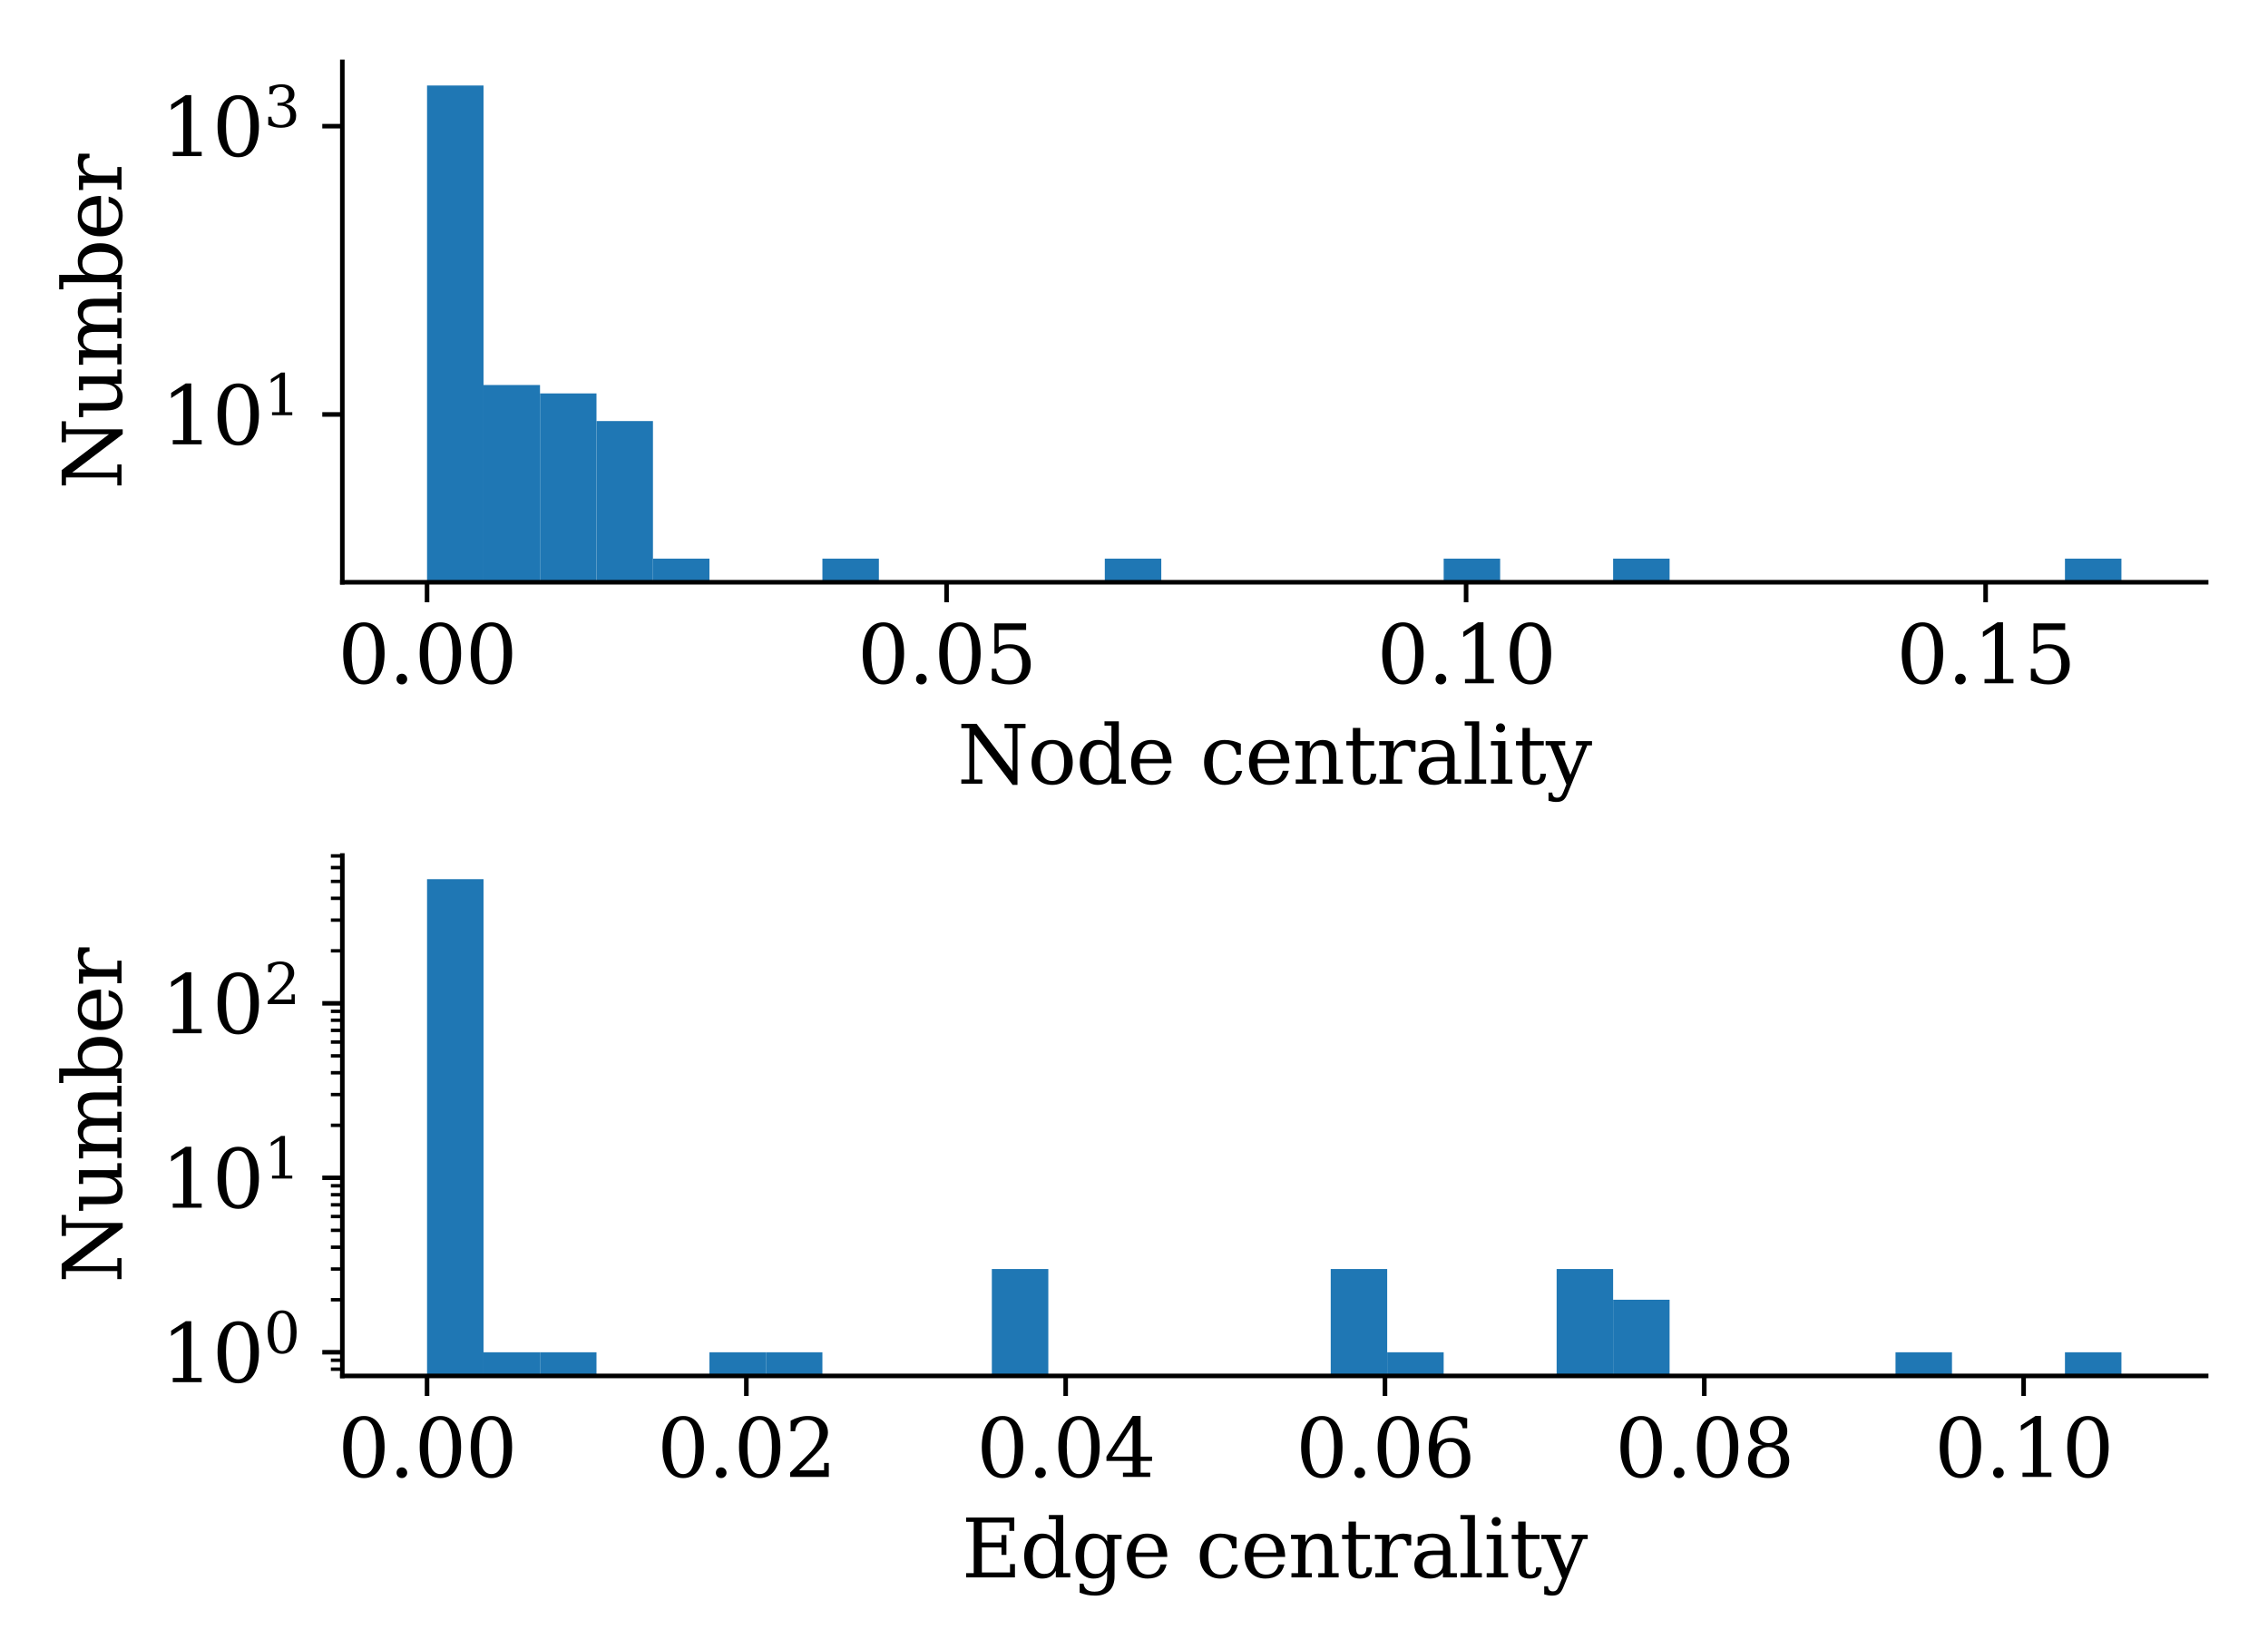 <?xml version="1.0" encoding="utf-8" standalone="no"?>
<!DOCTYPE svg PUBLIC "-//W3C//DTD SVG 1.1//EN"
  "http://www.w3.org/Graphics/SVG/1.1/DTD/svg11.dtd">
<svg xmlns:xlink="http://www.w3.org/1999/xlink" width="396pt" height="288pt" viewBox="0 0 396 288" xmlns="http://www.w3.org/2000/svg" version="1.1">
 <defs>
  <style type="text/css">*{stroke-linejoin: round; stroke-linecap: butt}</style>
 </defs>
 <g id="figure_1">
  <g id="patch_1">
   <path d="M 0 288 
L 396 288 
L 396 0 
L 0 0 
z
" style="fill: #ffffff"/>
  </g>
  <g id="axes_1">
   <g id="patch_2">
    <path d="M 59.771 101.68 
L 385.2 101.68 
L 385.2 10.8 
L 59.771 10.8 
z
" style="fill: #ffffff"/>
   </g>
   <g id="patch_3">
    <path d="M 74.564 25269.375 
L 84.425 25269.375 
L 84.425 14.931 
L 74.564 14.931 
z
" clip-path="url(#p31a86f1b7c)" style="fill: #1f77b4"/>
   </g>
   <g id="patch_4">
    <path d="M 84.425 25269.375 
L 94.287 25269.375 
L 94.287 67.239 
L 84.425 67.239 
z
" clip-path="url(#p31a86f1b7c)" style="fill: #1f77b4"/>
   </g>
   <g id="patch_5">
    <path d="M 94.287 25269.375 
L 104.148 25269.375 
L 104.148 68.699 
L 94.287 68.699 
z
" clip-path="url(#p31a86f1b7c)" style="fill: #1f77b4"/>
   </g>
   <g id="patch_6">
    <path d="M 104.148 25269.375 
L 114.009 25269.375 
L 114.009 73.529 
L 104.148 73.529 
z
" clip-path="url(#p31a86f1b7c)" style="fill: #1f77b4"/>
   </g>
   <g id="patch_7">
    <path d="M 114.009 25269.375 
L 123.871 25269.375 
L 123.871 97.549 
L 114.009 97.549 
z
" clip-path="url(#p31a86f1b7c)" style="fill: #1f77b4"/>
   </g>
   <g id="patch_8">
    <path d="M 123.871 25269.375 
L 133.732 25269.375 
L 133.732 25269.375 
L 123.871 25269.375 
z
" clip-path="url(#p31a86f1b7c)" style="fill: #1f77b4"/>
   </g>
   <g id="patch_9">
    <path d="M 133.732 25269.375 
L 143.594 25269.375 
L 143.594 25269.375 
L 133.732 25269.375 
z
" clip-path="url(#p31a86f1b7c)" style="fill: #1f77b4"/>
   </g>
   <g id="patch_10">
    <path d="M 143.594 25269.375 
L 153.455 25269.375 
L 153.455 97.549 
L 143.594 97.549 
z
" clip-path="url(#p31a86f1b7c)" style="fill: #1f77b4"/>
   </g>
   <g id="patch_11">
    <path d="M 153.455 25269.375 
L 163.317 25269.375 
L 163.317 25269.375 
L 153.455 25269.375 
z
" clip-path="url(#p31a86f1b7c)" style="fill: #1f77b4"/>
   </g>
   <g id="patch_12">
    <path d="M 163.317 25269.375 
L 173.178 25269.375 
L 173.178 25269.375 
L 163.317 25269.375 
z
" clip-path="url(#p31a86f1b7c)" style="fill: #1f77b4"/>
   </g>
   <g id="patch_13">
    <path d="M 173.178 25269.375 
L 183.04 25269.375 
L 183.04 25269.375 
L 173.178 25269.375 
z
" clip-path="url(#p31a86f1b7c)" style="fill: #1f77b4"/>
   </g>
   <g id="patch_14">
    <path d="M 183.04 25269.375 
L 192.901 25269.375 
L 192.901 25269.375 
L 183.04 25269.375 
z
" clip-path="url(#p31a86f1b7c)" style="fill: #1f77b4"/>
   </g>
   <g id="patch_15">
    <path d="M 192.901 25269.375 
L 202.763 25269.375 
L 202.763 97.549 
L 192.901 97.549 
z
" clip-path="url(#p31a86f1b7c)" style="fill: #1f77b4"/>
   </g>
   <g id="patch_16">
    <path d="M 202.763 25269.375 
L 212.624 25269.375 
L 212.624 25269.375 
L 202.763 25269.375 
z
" clip-path="url(#p31a86f1b7c)" style="fill: #1f77b4"/>
   </g>
   <g id="patch_17">
    <path d="M 212.624 25269.375 
L 222.486 25269.375 
L 222.486 25269.375 
L 212.624 25269.375 
z
" clip-path="url(#p31a86f1b7c)" style="fill: #1f77b4"/>
   </g>
   <g id="patch_18">
    <path d="M 222.486 25269.375 
L 232.347 25269.375 
L 232.347 25269.375 
L 222.486 25269.375 
z
" clip-path="url(#p31a86f1b7c)" style="fill: #1f77b4"/>
   </g>
   <g id="patch_19">
    <path d="M 232.347 25269.375 
L 242.209 25269.375 
L 242.209 25269.375 
L 232.347 25269.375 
z
" clip-path="url(#p31a86f1b7c)" style="fill: #1f77b4"/>
   </g>
   <g id="patch_20">
    <path d="M 242.209 25269.375 
L 252.07 25269.375 
L 252.07 25269.375 
L 242.209 25269.375 
z
" clip-path="url(#p31a86f1b7c)" style="fill: #1f77b4"/>
   </g>
   <g id="patch_21">
    <path d="M 252.07 25269.375 
L 261.932 25269.375 
L 261.932 97.549 
L 252.07 97.549 
z
" clip-path="url(#p31a86f1b7c)" style="fill: #1f77b4"/>
   </g>
   <g id="patch_22">
    <path d="M 261.932 25269.375 
L 271.793 25269.375 
L 271.793 25269.375 
L 261.932 25269.375 
z
" clip-path="url(#p31a86f1b7c)" style="fill: #1f77b4"/>
   </g>
   <g id="patch_23">
    <path d="M 271.793 25269.375 
L 281.655 25269.375 
L 281.655 25269.375 
L 271.793 25269.375 
z
" clip-path="url(#p31a86f1b7c)" style="fill: #1f77b4"/>
   </g>
   <g id="patch_24">
    <path d="M 281.655 25269.375 
L 291.516 25269.375 
L 291.516 97.549 
L 281.655 97.549 
z
" clip-path="url(#p31a86f1b7c)" style="fill: #1f77b4"/>
   </g>
   <g id="patch_25">
    <path d="M 291.516 25269.375 
L 301.377 25269.375 
L 301.377 25269.375 
L 291.516 25269.375 
z
" clip-path="url(#p31a86f1b7c)" style="fill: #1f77b4"/>
   </g>
   <g id="patch_26">
    <path d="M 301.377 25269.375 
L 311.239 25269.375 
L 311.239 25269.375 
L 301.377 25269.375 
z
" clip-path="url(#p31a86f1b7c)" style="fill: #1f77b4"/>
   </g>
   <g id="patch_27">
    <path d="M 311.239 25269.375 
L 321.1 25269.375 
L 321.1 25269.375 
L 311.239 25269.375 
z
" clip-path="url(#p31a86f1b7c)" style="fill: #1f77b4"/>
   </g>
   <g id="patch_28">
    <path d="M 321.1 25269.375 
L 330.962 25269.375 
L 330.962 25269.375 
L 321.1 25269.375 
z
" clip-path="url(#p31a86f1b7c)" style="fill: #1f77b4"/>
   </g>
   <g id="patch_29">
    <path d="M 330.962 25269.375 
L 340.823 25269.375 
L 340.823 25269.375 
L 330.962 25269.375 
z
" clip-path="url(#p31a86f1b7c)" style="fill: #1f77b4"/>
   </g>
   <g id="patch_30">
    <path d="M 340.823 25269.375 
L 350.685 25269.375 
L 350.685 25269.375 
L 340.823 25269.375 
z
" clip-path="url(#p31a86f1b7c)" style="fill: #1f77b4"/>
   </g>
   <g id="patch_31">
    <path d="M 350.685 25269.375 
L 360.546 25269.375 
L 360.546 25269.375 
L 350.685 25269.375 
z
" clip-path="url(#p31a86f1b7c)" style="fill: #1f77b4"/>
   </g>
   <g id="patch_32">
    <path d="M 360.546 25269.375 
L 370.408 25269.375 
L 370.408 97.549 
L 360.546 97.549 
z
" clip-path="url(#p31a86f1b7c)" style="fill: #1f77b4"/>
   </g>
   <g id="matplotlib.axis_1">
    <g id="xtick_1">
     <g id="line2d_1">
      <defs>
       <path id="m07ad39538e" d="M 0 0 
L 0 3.5 
" style="stroke: #000000; stroke-width: 0.8"/>
      </defs>
      <g>
       <use xlink:href="#m07ad39538e" x="74.564" y="101.68" style="stroke: #000000; stroke-width: 0.8"/>
      </g>
     </g>
     <g id="text_1">
      <!-- 0.00 -->
      <g transform="translate(58.978 119.318) scale(0.14 -0.14)">
       <defs>
        <path id="DejaVuSerif-30" d="M 2034 219 
Q 2513 219 2750 744 
Q 2988 1269 2988 2328 
Q 2988 3391 2750 3916 
Q 2513 4441 2034 4441 
Q 1556 4441 1318 3916 
Q 1081 3391 1081 2328 
Q 1081 1269 1318 744 
Q 1556 219 2034 219 
z
M 2034 -91 
Q 1275 -91 848 546 
Q 422 1184 422 2328 
Q 422 3475 848 4112 
Q 1275 4750 2034 4750 
Q 2797 4750 3222 4112 
Q 3647 3475 3647 2328 
Q 3647 1184 3222 546 
Q 2797 -91 2034 -91 
z
" transform="scale(0.016)"/>
        <path id="DejaVuSerif-2e" d="M 603 325 
Q 603 500 722 622 
Q 841 744 1019 744 
Q 1191 744 1312 622 
Q 1434 500 1434 325 
Q 1434 153 1312 31 
Q 1191 -91 1019 -91 
Q 841 -91 722 29 
Q 603 150 603 325 
z
" transform="scale(0.016)"/>
       </defs>
       <use xlink:href="#DejaVuSerif-30"/>
       <use xlink:href="#DejaVuSerif-2e" transform="translate(63.623 0)"/>
       <use xlink:href="#DejaVuSerif-30" transform="translate(95.41 0)"/>
       <use xlink:href="#DejaVuSerif-30" transform="translate(159.033 0)"/>
      </g>
     </g>
    </g>
    <g id="xtick_2">
     <g id="line2d_2">
      <g>
       <use xlink:href="#m07ad39538e" x="165.274" y="101.68" style="stroke: #000000; stroke-width: 0.8"/>
      </g>
     </g>
     <g id="text_2">
      <!-- 0.05 -->
      <g transform="translate(149.688 119.318) scale(0.14 -0.14)">
       <defs>
        <path id="DejaVuSerif-35" d="M 3219 4666 
L 3219 4153 
L 1081 4153 
L 1081 2816 
Q 1244 2928 1461 2984 
Q 1678 3041 1947 3041 
Q 2703 3041 3140 2622 
Q 3578 2203 3578 1478 
Q 3578 738 3136 323 
Q 2694 -91 1894 -91 
Q 1572 -91 1234 -12 
Q 897 66 544 225 
L 544 1131 
L 897 1131 
Q 925 688 1179 453 
Q 1434 219 1894 219 
Q 2388 219 2653 544 
Q 2919 869 2919 1478 
Q 2919 2084 2655 2407 
Q 2391 2731 1894 2731 
Q 1613 2731 1398 2631 
Q 1184 2531 1019 2322 
L 750 2322 
L 750 4666 
L 3219 4666 
z
" transform="scale(0.016)"/>
       </defs>
       <use xlink:href="#DejaVuSerif-30"/>
       <use xlink:href="#DejaVuSerif-2e" transform="translate(63.623 0)"/>
       <use xlink:href="#DejaVuSerif-30" transform="translate(95.41 0)"/>
       <use xlink:href="#DejaVuSerif-35" transform="translate(159.033 0)"/>
      </g>
     </g>
    </g>
    <g id="xtick_3">
     <g id="line2d_3">
      <g>
       <use xlink:href="#m07ad39538e" x="255.985" y="101.68" style="stroke: #000000; stroke-width: 0.8"/>
      </g>
     </g>
     <g id="text_3">
      <!-- 0.10 -->
      <g transform="translate(240.399 119.318) scale(0.14 -0.14)">
       <defs>
        <path id="DejaVuSerif-31" d="M 909 0 
L 909 331 
L 1722 331 
L 1722 4213 
L 781 3603 
L 781 4013 
L 1919 4750 
L 2350 4750 
L 2350 331 
L 3163 331 
L 3163 0 
L 909 0 
z
" transform="scale(0.016)"/>
       </defs>
       <use xlink:href="#DejaVuSerif-30"/>
       <use xlink:href="#DejaVuSerif-2e" transform="translate(63.623 0)"/>
       <use xlink:href="#DejaVuSerif-31" transform="translate(95.41 0)"/>
       <use xlink:href="#DejaVuSerif-30" transform="translate(159.033 0)"/>
      </g>
     </g>
    </g>
    <g id="xtick_4">
     <g id="line2d_4">
      <g>
       <use xlink:href="#m07ad39538e" x="346.696" y="101.68" style="stroke: #000000; stroke-width: 0.8"/>
      </g>
     </g>
     <g id="text_4">
      <!-- 0.15 -->
      <g transform="translate(331.11 119.318) scale(0.14 -0.14)">
       <use xlink:href="#DejaVuSerif-30"/>
       <use xlink:href="#DejaVuSerif-2e" transform="translate(63.623 0)"/>
       <use xlink:href="#DejaVuSerif-31" transform="translate(95.41 0)"/>
       <use xlink:href="#DejaVuSerif-35" transform="translate(159.033 0)"/>
      </g>
     </g>
    </g>
    <g id="text_5">
     <!-- Node centrality -->
     <g transform="translate(167.147 136.867) scale(0.14 -0.14)">
      <defs>
       <path id="DejaVuSerif-4e" d="M 313 0 
L 313 331 
L 941 331 
L 941 4331 
L 313 4331 
L 313 4666 
L 1509 4666 
L 4306 984 
L 4306 4331 
L 3681 4331 
L 3681 4666 
L 5319 4666 
L 5319 4331 
L 4691 4331 
L 4691 -91 
L 4313 -91 
L 1325 3841 
L 1325 331 
L 1953 331 
L 1953 0 
L 313 0 
z
" transform="scale(0.016)"/>
       <path id="DejaVuSerif-6f" d="M 1925 219 
Q 2388 219 2623 584 
Q 2859 950 2859 1663 
Q 2859 2375 2623 2739 
Q 2388 3103 1925 3103 
Q 1463 3103 1227 2739 
Q 991 2375 991 1663 
Q 991 950 1228 584 
Q 1466 219 1925 219 
z
M 1925 -91 
Q 1200 -91 759 389 
Q 319 869 319 1663 
Q 319 2456 758 2934 
Q 1197 3413 1925 3413 
Q 2653 3413 3092 2934 
Q 3531 2456 3531 1663 
Q 3531 869 3092 389 
Q 2653 -91 1925 -91 
z
" transform="scale(0.016)"/>
       <path id="DejaVuSerif-64" d="M 3359 331 
L 3909 331 
L 3909 0 
L 2784 0 
L 2784 519 
Q 2616 206 2355 57 
Q 2094 -91 1709 -91 
Q 1097 -91 708 395 
Q 319 881 319 1663 
Q 319 2444 706 2928 
Q 1094 3413 1709 3413 
Q 2094 3413 2355 3264 
Q 2616 3116 2784 2803 
L 2784 4531 
L 2241 4531 
L 2241 4863 
L 3359 4863 
L 3359 331 
z
M 2784 1497 
L 2784 1825 
Q 2784 2422 2554 2737 
Q 2325 3053 1888 3053 
Q 1444 3053 1217 2703 
Q 991 2353 991 1663 
Q 991 975 1217 622 
Q 1444 269 1888 269 
Q 2325 269 2554 583 
Q 2784 897 2784 1497 
z
" transform="scale(0.016)"/>
       <path id="DejaVuSerif-65" d="M 3469 1600 
L 991 1600 
L 991 1575 
Q 991 903 1244 561 
Q 1497 219 1991 219 
Q 2369 219 2611 417 
Q 2853 616 2950 1006 
L 3413 1006 
Q 3275 459 2904 184 
Q 2534 -91 1931 -91 
Q 1203 -91 761 389 
Q 319 869 319 1663 
Q 319 2450 753 2931 
Q 1188 3413 1894 3413 
Q 2647 3413 3050 2948 
Q 3453 2484 3469 1600 
z
M 2791 1931 
Q 2772 2513 2545 2808 
Q 2319 3103 1894 3103 
Q 1497 3103 1269 2806 
Q 1041 2509 991 1931 
L 2791 1931 
z
" transform="scale(0.016)"/>
       <path id="DejaVuSerif-20" transform="scale(0.016)"/>
       <path id="DejaVuSerif-63" d="M 3291 997 
Q 3169 466 2822 187 
Q 2475 -91 1925 -91 
Q 1200 -91 759 389 
Q 319 869 319 1663 
Q 319 2459 759 2936 
Q 1200 3413 1925 3413 
Q 2241 3413 2553 3339 
Q 2866 3266 3181 3116 
L 3181 2266 
L 2847 2266 
Q 2781 2703 2561 2903 
Q 2341 3103 1931 3103 
Q 1466 3103 1228 2742 
Q 991 2381 991 1663 
Q 991 944 1227 581 
Q 1463 219 1931 219 
Q 2303 219 2525 412 
Q 2747 606 2828 997 
L 3291 997 
z
" transform="scale(0.016)"/>
       <path id="DejaVuSerif-6e" d="M 263 0 
L 263 331 
L 781 331 
L 781 2988 
L 231 2988 
L 231 3322 
L 1356 3322 
L 1356 2731 
Q 1516 3069 1770 3241 
Q 2025 3413 2363 3413 
Q 2913 3413 3172 3097 
Q 3431 2781 3431 2113 
L 3431 331 
L 3944 331 
L 3944 0 
L 2356 0 
L 2356 331 
L 2853 331 
L 2853 1931 
Q 2853 2541 2703 2767 
Q 2553 2994 2175 2994 
Q 1775 2994 1565 2701 
Q 1356 2409 1356 1850 
L 1356 331 
L 1856 331 
L 1856 0 
L 263 0 
z
" transform="scale(0.016)"/>
       <path id="DejaVuSerif-74" d="M 691 2988 
L 184 2988 
L 184 3322 
L 691 3322 
L 691 4353 
L 1269 4353 
L 1269 3322 
L 2350 3322 
L 2350 2988 
L 1269 2988 
L 1269 878 
Q 1269 456 1350 337 
Q 1431 219 1650 219 
Q 1875 219 1978 351 
Q 2081 484 2088 781 
L 2522 781 
Q 2497 328 2275 118 
Q 2053 -91 1600 -91 
Q 1103 -91 897 129 
Q 691 350 691 878 
L 691 2988 
z
" transform="scale(0.016)"/>
       <path id="DejaVuSerif-72" d="M 3059 3328 
L 3059 2497 
L 2728 2497 
Q 2713 2744 2591 2866 
Q 2469 2988 2234 2988 
Q 1809 2988 1582 2694 
Q 1356 2400 1356 1850 
L 1356 331 
L 2022 331 
L 2022 0 
L 263 0 
L 263 331 
L 781 331 
L 781 2994 
L 231 2994 
L 231 3322 
L 1356 3322 
L 1356 2731 
Q 1525 3078 1790 3245 
Q 2056 3413 2438 3413 
Q 2578 3413 2733 3391 
Q 2888 3369 3059 3328 
z
" transform="scale(0.016)"/>
       <path id="DejaVuSerif-61" d="M 2547 1044 
L 2547 1747 
L 1806 1747 
Q 1378 1747 1168 1562 
Q 959 1378 959 997 
Q 959 650 1171 447 
Q 1384 244 1747 244 
Q 2106 244 2326 466 
Q 2547 688 2547 1044 
z
M 3122 2075 
L 3122 331 
L 3634 331 
L 3634 0 
L 2547 0 
L 2547 359 
Q 2356 128 2106 18 
Q 1856 -91 1522 -91 
Q 969 -91 644 203 
Q 319 497 319 997 
Q 319 1513 691 1797 
Q 1063 2081 1741 2081 
L 2547 2081 
L 2547 2309 
Q 2547 2688 2317 2895 
Q 2088 3103 1672 3103 
Q 1328 3103 1125 2947 
Q 922 2791 872 2484 
L 575 2484 
L 575 3156 
Q 875 3284 1158 3348 
Q 1441 3413 1709 3413 
Q 2400 3413 2761 3070 
Q 3122 2728 3122 2075 
z
" transform="scale(0.016)"/>
       <path id="DejaVuSerif-6c" d="M 1313 331 
L 1856 331 
L 1856 0 
L 184 0 
L 184 331 
L 738 331 
L 738 4531 
L 184 4531 
L 184 4863 
L 1313 4863 
L 1313 331 
z
" transform="scale(0.016)"/>
       <path id="DejaVuSerif-69" d="M 622 4353 
Q 622 4497 726 4603 
Q 831 4709 978 4709 
Q 1122 4709 1226 4603 
Q 1331 4497 1331 4353 
Q 1331 4206 1228 4103 
Q 1125 4000 978 4000 
Q 831 4000 726 4103 
Q 622 4206 622 4353 
z
M 1356 331 
L 1900 331 
L 1900 0 
L 231 0 
L 231 331 
L 781 331 
L 781 2988 
L 231 2988 
L 231 3322 
L 1356 3322 
L 1356 331 
z
" transform="scale(0.016)"/>
       <path id="DejaVuSerif-79" d="M 1381 -609 
L 1600 -56 
L 359 2988 
L -19 2988 
L -19 3322 
L 1509 3322 
L 1509 2988 
L 978 2988 
L 1913 703 
L 2847 2988 
L 2350 2988 
L 2350 3322 
L 3597 3322 
L 3597 2988 
L 3225 2988 
L 1703 -750 
Q 1547 -1138 1356 -1280 
Q 1166 -1422 819 -1422 
Q 672 -1422 517 -1397 
Q 363 -1372 206 -1325 
L 206 -691 
L 500 -691 
Q 519 -903 608 -995 
Q 697 -1088 884 -1088 
Q 1056 -1088 1161 -992 
Q 1266 -897 1381 -609 
z
" transform="scale(0.016)"/>
      </defs>
      <use xlink:href="#DejaVuSerif-4e"/>
      <use xlink:href="#DejaVuSerif-6f" transform="translate(87.5 0)"/>
      <use xlink:href="#DejaVuSerif-64" transform="translate(147.705 0)"/>
      <use xlink:href="#DejaVuSerif-65" transform="translate(211.719 0)"/>
      <use xlink:href="#DejaVuSerif-20" transform="translate(270.898 0)"/>
      <use xlink:href="#DejaVuSerif-63" transform="translate(302.686 0)"/>
      <use xlink:href="#DejaVuSerif-65" transform="translate(358.691 0)"/>
      <use xlink:href="#DejaVuSerif-6e" transform="translate(417.871 0)"/>
      <use xlink:href="#DejaVuSerif-74" transform="translate(482.275 0)"/>
      <use xlink:href="#DejaVuSerif-72" transform="translate(522.461 0)"/>
      <use xlink:href="#DejaVuSerif-61" transform="translate(570.264 0)"/>
      <use xlink:href="#DejaVuSerif-6c" transform="translate(629.883 0)"/>
      <use xlink:href="#DejaVuSerif-69" transform="translate(661.865 0)"/>
      <use xlink:href="#DejaVuSerif-74" transform="translate(693.848 0)"/>
      <use xlink:href="#DejaVuSerif-79" transform="translate(734.033 0)"/>
     </g>
    </g>
   </g>
   <g id="matplotlib.axis_2">
    <g id="ytick_1">
     <g id="line2d_5">
      <defs>
       <path id="mcc4ca44eda" d="M 0 0 
L -3.5 0 
" style="stroke: #000000; stroke-width: 0.8"/>
      </defs>
      <g>
       <use xlink:href="#mcc4ca44eda" x="59.771" y="72.377" style="stroke: #000000; stroke-width: 0.8"/>
      </g>
     </g>
     <g id="text_6">
      <!-- $\mathdefault{10^{1}}$ -->
      <g transform="translate(28.131 77.696) scale(0.14 -0.14)">
       <use xlink:href="#DejaVuSerif-31" transform="translate(0 0.713)"/>
       <use xlink:href="#DejaVuSerif-30" transform="translate(63.623 0.713)"/>
       <use xlink:href="#DejaVuSerif-31" transform="translate(128.154 37.047) scale(0.7)"/>
      </g>
     </g>
    </g>
    <g id="ytick_2">
     <g id="line2d_6">
      <g>
       <use xlink:href="#mcc4ca44eda" x="59.771" y="22.034" style="stroke: #000000; stroke-width: 0.8"/>
      </g>
     </g>
     <g id="text_7">
      <!-- $\mathdefault{10^{3}}$ -->
      <g transform="translate(28.131 27.353) scale(0.14 -0.14)">
       <defs>
        <path id="DejaVuSerif-33" d="M 622 4469 
Q 988 4606 1323 4678 
Q 1659 4750 1953 4750 
Q 2638 4750 3022 4454 
Q 3406 4159 3406 3634 
Q 3406 3213 3140 2930 
Q 2875 2647 2388 2547 
Q 2963 2466 3280 2130 
Q 3597 1794 3597 1259 
Q 3597 606 3158 257 
Q 2719 -91 1894 -91 
Q 1528 -91 1179 -12 
Q 831 66 488 225 
L 488 1131 
L 838 1131 
Q 869 681 1141 450 
Q 1413 219 1906 219 
Q 2384 219 2661 495 
Q 2938 772 2938 1253 
Q 2938 1803 2653 2086 
Q 2369 2369 1819 2369 
L 1522 2369 
L 1522 2688 
L 1678 2688 
Q 2225 2688 2498 2914 
Q 2772 3141 2772 3597 
Q 2772 4006 2547 4223 
Q 2322 4441 1900 4441 
Q 1478 4441 1245 4241 
Q 1013 4041 972 3647 
L 622 3647 
L 622 4469 
z
" transform="scale(0.016)"/>
       </defs>
       <use xlink:href="#DejaVuSerif-31" transform="translate(0 0.713)"/>
       <use xlink:href="#DejaVuSerif-30" transform="translate(63.623 0.713)"/>
       <use xlink:href="#DejaVuSerif-33" transform="translate(128.154 37.047) scale(0.7)"/>
      </g>
     </g>
    </g>
    <g id="text_8">
     <!-- Number -->
     <g transform="translate(21.22 85.481) rotate(-90) scale(0.14 -0.14)">
      <defs>
       <path id="DejaVuSerif-75" d="M 2266 3322 
L 3341 3322 
L 3341 331 
L 3884 331 
L 3884 0 
L 2766 0 
L 2766 588 
Q 2606 256 2353 82 
Q 2100 -91 1766 -91 
Q 1213 -91 952 223 
Q 691 538 691 1209 
L 691 2988 
L 172 2988 
L 172 3322 
L 1269 3322 
L 1269 1388 
Q 1269 781 1417 556 
Q 1566 331 1947 331 
Q 2347 331 2556 625 
Q 2766 919 2766 1478 
L 2766 2988 
L 2266 2988 
L 2266 3322 
z
" transform="scale(0.016)"/>
       <path id="DejaVuSerif-6d" d="M 3316 2675 
Q 3481 3041 3739 3227 
Q 3997 3413 4341 3413 
Q 4863 3413 5119 3089 
Q 5375 2766 5375 2113 
L 5375 331 
L 5894 331 
L 5894 0 
L 4300 0 
L 4300 331 
L 4800 331 
L 4800 2047 
Q 4800 2556 4650 2772 
Q 4500 2988 4153 2988 
Q 3769 2988 3567 2697 
Q 3366 2406 3366 1850 
L 3366 331 
L 3866 331 
L 3866 0 
L 2291 0 
L 2291 331 
L 2791 331 
L 2791 2069 
Q 2791 2566 2641 2777 
Q 2491 2988 2144 2988 
Q 1759 2988 1557 2697 
Q 1356 2406 1356 1850 
L 1356 331 
L 1856 331 
L 1856 0 
L 263 0 
L 263 331 
L 781 331 
L 781 2994 
L 231 2994 
L 231 3322 
L 1356 3322 
L 1356 2731 
Q 1516 3063 1762 3238 
Q 2009 3413 2322 3413 
Q 2709 3413 2968 3220 
Q 3228 3028 3316 2675 
z
" transform="scale(0.016)"/>
       <path id="DejaVuSerif-62" d="M 738 331 
L 738 4531 
L 184 4531 
L 184 4863 
L 1313 4863 
L 1313 2803 
Q 1481 3116 1742 3264 
Q 2003 3413 2388 3413 
Q 3000 3413 3387 2928 
Q 3775 2444 3775 1663 
Q 3775 881 3387 395 
Q 3000 -91 2388 -91 
Q 2003 -91 1742 57 
Q 1481 206 1313 519 
L 1313 0 
L 184 0 
L 184 331 
L 738 331 
z
M 1313 1497 
Q 1313 897 1542 583 
Q 1772 269 2209 269 
Q 2650 269 2876 622 
Q 3103 975 3103 1663 
Q 3103 2353 2876 2703 
Q 2650 3053 2209 3053 
Q 1772 3053 1542 2737 
Q 1313 2422 1313 1825 
L 1313 1497 
z
" transform="scale(0.016)"/>
      </defs>
      <use xlink:href="#DejaVuSerif-4e"/>
      <use xlink:href="#DejaVuSerif-75" transform="translate(87.5 0)"/>
      <use xlink:href="#DejaVuSerif-6d" transform="translate(151.904 0)"/>
      <use xlink:href="#DejaVuSerif-62" transform="translate(246.729 0)"/>
      <use xlink:href="#DejaVuSerif-65" transform="translate(310.742 0)"/>
      <use xlink:href="#DejaVuSerif-72" transform="translate(369.922 0)"/>
     </g>
    </g>
   </g>
   <g id="patch_33">
    <path d="M 59.771 101.68 
L 59.771 10.8 
" style="fill: none; stroke: #000000; stroke-width: 0.8; stroke-linejoin: miter; stroke-linecap: square"/>
   </g>
   <g id="patch_34">
    <path d="M 59.771 101.68 
L 385.2 101.68 
" style="fill: none; stroke: #000000; stroke-width: 0.8; stroke-linejoin: miter; stroke-linecap: square"/>
   </g>
  </g>
  <g id="axes_2">
   <g id="patch_35">
    <path d="M 59.771 240.28 
L 385.2 240.28 
L 385.2 149.4 
L 59.771 149.4 
z
" style="fill: #ffffff"/>
   </g>
   <g id="patch_36">
    <path d="M 74.564 30702.246 
L 84.425 30702.246 
L 84.425 153.531 
L 74.564 153.531 
z
" clip-path="url(#p884a77ac3f)" style="fill: #1f77b4"/>
   </g>
   <g id="patch_37">
    <path d="M 84.425 30702.246 
L 94.287 30702.246 
L 94.287 236.149 
L 84.425 236.149 
z
" clip-path="url(#p884a77ac3f)" style="fill: #1f77b4"/>
   </g>
   <g id="patch_38">
    <path d="M 94.287 30702.246 
L 104.148 30702.246 
L 104.148 236.149 
L 94.287 236.149 
z
" clip-path="url(#p884a77ac3f)" style="fill: #1f77b4"/>
   </g>
   <g id="patch_39">
    <path d="M 104.148 30702.246 
L 114.009 30702.246 
L 114.009 30702.246 
L 104.148 30702.246 
z
" clip-path="url(#p884a77ac3f)" style="fill: #1f77b4"/>
   </g>
   <g id="patch_40">
    <path d="M 114.009 30702.246 
L 123.871 30702.246 
L 123.871 30702.246 
L 114.009 30702.246 
z
" clip-path="url(#p884a77ac3f)" style="fill: #1f77b4"/>
   </g>
   <g id="patch_41">
    <path d="M 123.871 30702.246 
L 133.732 30702.246 
L 133.732 236.149 
L 123.871 236.149 
z
" clip-path="url(#p884a77ac3f)" style="fill: #1f77b4"/>
   </g>
   <g id="patch_42">
    <path d="M 133.732 30702.246 
L 143.594 30702.246 
L 143.594 236.149 
L 133.732 236.149 
z
" clip-path="url(#p884a77ac3f)" style="fill: #1f77b4"/>
   </g>
   <g id="patch_43">
    <path d="M 143.594 30702.246 
L 153.455 30702.246 
L 153.455 30702.246 
L 143.594 30702.246 
z
" clip-path="url(#p884a77ac3f)" style="fill: #1f77b4"/>
   </g>
   <g id="patch_44">
    <path d="M 153.455 30702.246 
L 163.317 30702.246 
L 163.317 30702.246 
L 153.455 30702.246 
z
" clip-path="url(#p884a77ac3f)" style="fill: #1f77b4"/>
   </g>
   <g id="patch_45">
    <path d="M 163.317 30702.246 
L 173.178 30702.246 
L 173.178 30702.246 
L 163.317 30702.246 
z
" clip-path="url(#p884a77ac3f)" style="fill: #1f77b4"/>
   </g>
   <g id="patch_46">
    <path d="M 173.178 30702.246 
L 183.04 30702.246 
L 183.04 221.613 
L 173.178 221.613 
z
" clip-path="url(#p884a77ac3f)" style="fill: #1f77b4"/>
   </g>
   <g id="patch_47">
    <path d="M 183.04 30702.246 
L 192.901 30702.246 
L 192.901 30702.246 
L 183.04 30702.246 
z
" clip-path="url(#p884a77ac3f)" style="fill: #1f77b4"/>
   </g>
   <g id="patch_48">
    <path d="M 192.901 30702.246 
L 202.763 30702.246 
L 202.763 30702.246 
L 192.901 30702.246 
z
" clip-path="url(#p884a77ac3f)" style="fill: #1f77b4"/>
   </g>
   <g id="patch_49">
    <path d="M 202.763 30702.246 
L 212.624 30702.246 
L 212.624 30702.246 
L 202.763 30702.246 
z
" clip-path="url(#p884a77ac3f)" style="fill: #1f77b4"/>
   </g>
   <g id="patch_50">
    <path d="M 212.624 30702.246 
L 222.486 30702.246 
L 222.486 30702.246 
L 212.624 30702.246 
z
" clip-path="url(#p884a77ac3f)" style="fill: #1f77b4"/>
   </g>
   <g id="patch_51">
    <path d="M 222.486 30702.246 
L 232.347 30702.246 
L 232.347 30702.246 
L 222.486 30702.246 
z
" clip-path="url(#p884a77ac3f)" style="fill: #1f77b4"/>
   </g>
   <g id="patch_52">
    <path d="M 232.347 30702.246 
L 242.209 30702.246 
L 242.209 221.613 
L 232.347 221.613 
z
" clip-path="url(#p884a77ac3f)" style="fill: #1f77b4"/>
   </g>
   <g id="patch_53">
    <path d="M 242.209 30702.246 
L 252.07 30702.246 
L 252.07 236.149 
L 242.209 236.149 
z
" clip-path="url(#p884a77ac3f)" style="fill: #1f77b4"/>
   </g>
   <g id="patch_54">
    <path d="M 252.07 30702.246 
L 261.932 30702.246 
L 261.932 30702.246 
L 252.07 30702.246 
z
" clip-path="url(#p884a77ac3f)" style="fill: #1f77b4"/>
   </g>
   <g id="patch_55">
    <path d="M 261.932 30702.246 
L 271.793 30702.246 
L 271.793 30702.246 
L 261.932 30702.246 
z
" clip-path="url(#p884a77ac3f)" style="fill: #1f77b4"/>
   </g>
   <g id="patch_56">
    <path d="M 271.793 30702.246 
L 281.655 30702.246 
L 281.655 221.613 
L 271.793 221.613 
z
" clip-path="url(#p884a77ac3f)" style="fill: #1f77b4"/>
   </g>
   <g id="patch_57">
    <path d="M 281.655 30702.246 
L 291.516 30702.246 
L 291.516 226.978 
L 281.655 226.978 
z
" clip-path="url(#p884a77ac3f)" style="fill: #1f77b4"/>
   </g>
   <g id="patch_58">
    <path d="M 291.516 30702.246 
L 301.377 30702.246 
L 301.377 30702.246 
L 291.516 30702.246 
z
" clip-path="url(#p884a77ac3f)" style="fill: #1f77b4"/>
   </g>
   <g id="patch_59">
    <path d="M 301.377 30702.246 
L 311.239 30702.246 
L 311.239 30702.246 
L 301.377 30702.246 
z
" clip-path="url(#p884a77ac3f)" style="fill: #1f77b4"/>
   </g>
   <g id="patch_60">
    <path d="M 311.239 30702.246 
L 321.1 30702.246 
L 321.1 30702.246 
L 311.239 30702.246 
z
" clip-path="url(#p884a77ac3f)" style="fill: #1f77b4"/>
   </g>
   <g id="patch_61">
    <path d="M 321.1 30702.246 
L 330.962 30702.246 
L 330.962 30702.246 
L 321.1 30702.246 
z
" clip-path="url(#p884a77ac3f)" style="fill: #1f77b4"/>
   </g>
   <g id="patch_62">
    <path d="M 330.962 30702.246 
L 340.823 30702.246 
L 340.823 236.149 
L 330.962 236.149 
z
" clip-path="url(#p884a77ac3f)" style="fill: #1f77b4"/>
   </g>
   <g id="patch_63">
    <path d="M 340.823 30702.246 
L 350.685 30702.246 
L 350.685 30702.246 
L 340.823 30702.246 
z
" clip-path="url(#p884a77ac3f)" style="fill: #1f77b4"/>
   </g>
   <g id="patch_64">
    <path d="M 350.685 30702.246 
L 360.546 30702.246 
L 360.546 30702.246 
L 350.685 30702.246 
z
" clip-path="url(#p884a77ac3f)" style="fill: #1f77b4"/>
   </g>
   <g id="patch_65">
    <path d="M 360.546 30702.246 
L 370.408 30702.246 
L 370.408 236.149 
L 360.546 236.149 
z
" clip-path="url(#p884a77ac3f)" style="fill: #1f77b4"/>
   </g>
   <g id="matplotlib.axis_3">
    <g id="xtick_5">
     <g id="line2d_7">
      <g>
       <use xlink:href="#m07ad39538e" x="74.564" y="240.28" style="stroke: #000000; stroke-width: 0.8"/>
      </g>
     </g>
     <g id="text_9">
      <!-- 0.00 -->
      <g transform="translate(58.978 257.918) scale(0.14 -0.14)">
       <use xlink:href="#DejaVuSerif-30"/>
       <use xlink:href="#DejaVuSerif-2e" transform="translate(63.623 0)"/>
       <use xlink:href="#DejaVuSerif-30" transform="translate(95.41 0)"/>
       <use xlink:href="#DejaVuSerif-30" transform="translate(159.033 0)"/>
      </g>
     </g>
    </g>
    <g id="xtick_6">
     <g id="line2d_8">
      <g>
       <use xlink:href="#m07ad39538e" x="130.316" y="240.28" style="stroke: #000000; stroke-width: 0.8"/>
      </g>
     </g>
     <g id="text_10">
      <!-- 0.02 -->
      <g transform="translate(114.73 257.918) scale(0.14 -0.14)">
       <defs>
        <path id="DejaVuSerif-32" d="M 819 3553 
L 469 3553 
L 469 4384 
Q 803 4563 1142 4656 
Q 1481 4750 1806 4750 
Q 2534 4750 2956 4397 
Q 3378 4044 3378 3438 
Q 3378 2753 2422 1800 
Q 2347 1728 2309 1691 
L 1131 513 
L 3078 513 
L 3078 1088 
L 3444 1088 
L 3444 0 
L 434 0 
L 434 341 
L 1850 1753 
Q 2319 2222 2519 2614 
Q 2719 3006 2719 3438 
Q 2719 3909 2473 4175 
Q 2228 4441 1797 4441 
Q 1350 4441 1106 4219 
Q 863 3997 819 3553 
z
" transform="scale(0.016)"/>
       </defs>
       <use xlink:href="#DejaVuSerif-30"/>
       <use xlink:href="#DejaVuSerif-2e" transform="translate(63.623 0)"/>
       <use xlink:href="#DejaVuSerif-30" transform="translate(95.41 0)"/>
       <use xlink:href="#DejaVuSerif-32" transform="translate(159.033 0)"/>
      </g>
     </g>
    </g>
    <g id="xtick_7">
     <g id="line2d_9">
      <g>
       <use xlink:href="#m07ad39538e" x="186.069" y="240.28" style="stroke: #000000; stroke-width: 0.8"/>
      </g>
     </g>
     <g id="text_11">
      <!-- 0.04 -->
      <g transform="translate(170.483 257.918) scale(0.14 -0.14)">
       <defs>
        <path id="DejaVuSerif-34" d="M 2234 1581 
L 2234 4063 
L 641 1581 
L 2234 1581 
z
M 3609 0 
L 1484 0 
L 1484 331 
L 2234 331 
L 2234 1247 
L 197 1247 
L 197 1588 
L 2241 4750 
L 2859 4750 
L 2859 1581 
L 3750 1581 
L 3750 1247 
L 2859 1247 
L 2859 331 
L 3609 331 
L 3609 0 
z
" transform="scale(0.016)"/>
       </defs>
       <use xlink:href="#DejaVuSerif-30"/>
       <use xlink:href="#DejaVuSerif-2e" transform="translate(63.623 0)"/>
       <use xlink:href="#DejaVuSerif-30" transform="translate(95.41 0)"/>
       <use xlink:href="#DejaVuSerif-34" transform="translate(159.033 0)"/>
      </g>
     </g>
    </g>
    <g id="xtick_8">
     <g id="line2d_10">
      <g>
       <use xlink:href="#m07ad39538e" x="241.822" y="240.28" style="stroke: #000000; stroke-width: 0.8"/>
      </g>
     </g>
     <g id="text_12">
      <!-- 0.06 -->
      <g transform="translate(226.236 257.918) scale(0.14 -0.14)">
       <defs>
        <path id="DejaVuSerif-36" d="M 2094 219 
Q 2534 219 2771 542 
Q 3009 866 3009 1472 
Q 3009 2078 2771 2401 
Q 2534 2725 2094 2725 
Q 1647 2725 1412 2412 
Q 1178 2100 1178 1509 
Q 1178 888 1415 553 
Q 1653 219 2094 219 
z
M 1075 2569 
Q 1288 2803 1556 2918 
Q 1825 3034 2163 3034 
Q 2859 3034 3264 2615 
Q 3669 2197 3669 1472 
Q 3669 763 3233 336 
Q 2797 -91 2069 -91 
Q 1278 -91 853 498 
Q 428 1088 428 2181 
Q 428 3406 931 4078 
Q 1434 4750 2350 4750 
Q 2597 4750 2869 4703 
Q 3141 4656 3425 4563 
L 3425 3794 
L 3072 3794 
Q 3034 4109 2831 4275 
Q 2628 4441 2284 4441 
Q 1678 4441 1381 3981 
Q 1084 3522 1075 2569 
z
" transform="scale(0.016)"/>
       </defs>
       <use xlink:href="#DejaVuSerif-30"/>
       <use xlink:href="#DejaVuSerif-2e" transform="translate(63.623 0)"/>
       <use xlink:href="#DejaVuSerif-30" transform="translate(95.41 0)"/>
       <use xlink:href="#DejaVuSerif-36" transform="translate(159.033 0)"/>
      </g>
     </g>
    </g>
    <g id="xtick_9">
     <g id="line2d_11">
      <g>
       <use xlink:href="#m07ad39538e" x="297.575" y="240.28" style="stroke: #000000; stroke-width: 0.8"/>
      </g>
     </g>
     <g id="text_13">
      <!-- 0.08 -->
      <g transform="translate(281.989 257.918) scale(0.14 -0.14)">
       <defs>
        <path id="DejaVuSerif-38" d="M 2981 1275 
Q 2981 1775 2732 2051 
Q 2484 2328 2034 2328 
Q 1584 2328 1336 2051 
Q 1088 1775 1088 1275 
Q 1088 772 1336 495 
Q 1584 219 2034 219 
Q 2484 219 2732 495 
Q 2981 772 2981 1275 
z
M 2853 3541 
Q 2853 3966 2637 4203 
Q 2422 4441 2034 4441 
Q 1650 4441 1433 4203 
Q 1216 3966 1216 3541 
Q 1216 3113 1433 2875 
Q 1650 2638 2034 2638 
Q 2422 2638 2637 2875 
Q 2853 3113 2853 3541 
z
M 2516 2484 
Q 3047 2413 3344 2092 
Q 3641 1772 3641 1275 
Q 3641 619 3225 264 
Q 2809 -91 2034 -91 
Q 1263 -91 845 264 
Q 428 619 428 1275 
Q 428 1772 725 2092 
Q 1022 2413 1556 2484 
Q 1084 2569 832 2842 
Q 581 3116 581 3541 
Q 581 4103 968 4426 
Q 1356 4750 2034 4750 
Q 2713 4750 3100 4426 
Q 3488 4103 3488 3541 
Q 3488 3116 3236 2842 
Q 2984 2569 2516 2484 
z
" transform="scale(0.016)"/>
       </defs>
       <use xlink:href="#DejaVuSerif-30"/>
       <use xlink:href="#DejaVuSerif-2e" transform="translate(63.623 0)"/>
       <use xlink:href="#DejaVuSerif-30" transform="translate(95.41 0)"/>
       <use xlink:href="#DejaVuSerif-38" transform="translate(159.033 0)"/>
      </g>
     </g>
    </g>
    <g id="xtick_10">
     <g id="line2d_12">
      <g>
       <use xlink:href="#m07ad39538e" x="353.328" y="240.28" style="stroke: #000000; stroke-width: 0.8"/>
      </g>
     </g>
     <g id="text_14">
      <!-- 0.10 -->
      <g transform="translate(337.742 257.918) scale(0.14 -0.14)">
       <use xlink:href="#DejaVuSerif-30"/>
       <use xlink:href="#DejaVuSerif-2e" transform="translate(63.623 0)"/>
       <use xlink:href="#DejaVuSerif-31" transform="translate(95.41 0)"/>
       <use xlink:href="#DejaVuSerif-30" transform="translate(159.033 0)"/>
      </g>
     </g>
    </g>
    <g id="text_15">
     <!-- Edge centrality -->
     <g transform="translate(167.896 275.467) scale(0.14 -0.14)">
      <defs>
       <path id="DejaVuSerif-45" d="M 353 0 
L 353 331 
L 947 331 
L 947 4331 
L 353 4331 
L 353 4666 
L 4109 4666 
L 4109 3628 
L 3725 3628 
L 3725 4281 
L 1581 4281 
L 1581 2719 
L 3109 2719 
L 3109 3303 
L 3494 3303 
L 3494 1753 
L 3109 1753 
L 3109 2338 
L 1581 2338 
L 1581 384 
L 3775 384 
L 3775 1038 
L 4159 1038 
L 4159 0 
L 353 0 
z
" transform="scale(0.016)"/>
       <path id="DejaVuSerif-67" d="M 3359 2988 
L 3359 72 
Q 3359 -644 2965 -1033 
Q 2572 -1422 1844 -1422 
Q 1516 -1422 1216 -1362 
Q 916 -1303 641 -1184 
L 641 -488 
L 941 -488 
Q 997 -813 1206 -963 
Q 1416 -1113 1806 -1113 
Q 2313 -1113 2548 -827 
Q 2784 -541 2784 72 
L 2784 519 
Q 2616 206 2355 57 
Q 2094 -91 1709 -91 
Q 1097 -91 708 395 
Q 319 881 319 1663 
Q 319 2444 706 2928 
Q 1094 3413 1709 3413 
Q 2094 3413 2355 3264 
Q 2616 3116 2784 2803 
L 2784 3322 
L 3909 3322 
L 3909 2988 
L 3359 2988 
z
M 2784 1825 
Q 2784 2422 2554 2737 
Q 2325 3053 1888 3053 
Q 1444 3053 1217 2703 
Q 991 2353 991 1663 
Q 991 975 1217 622 
Q 1444 269 1888 269 
Q 2325 269 2554 583 
Q 2784 897 2784 1497 
L 2784 1825 
z
" transform="scale(0.016)"/>
      </defs>
      <use xlink:href="#DejaVuSerif-45"/>
      <use xlink:href="#DejaVuSerif-64" transform="translate(72.998 0)"/>
      <use xlink:href="#DejaVuSerif-67" transform="translate(137.012 0)"/>
      <use xlink:href="#DejaVuSerif-65" transform="translate(201.025 0)"/>
      <use xlink:href="#DejaVuSerif-20" transform="translate(260.205 0)"/>
      <use xlink:href="#DejaVuSerif-63" transform="translate(291.992 0)"/>
      <use xlink:href="#DejaVuSerif-65" transform="translate(347.998 0)"/>
      <use xlink:href="#DejaVuSerif-6e" transform="translate(407.178 0)"/>
      <use xlink:href="#DejaVuSerif-74" transform="translate(471.582 0)"/>
      <use xlink:href="#DejaVuSerif-72" transform="translate(511.768 0)"/>
      <use xlink:href="#DejaVuSerif-61" transform="translate(559.57 0)"/>
      <use xlink:href="#DejaVuSerif-6c" transform="translate(619.189 0)"/>
      <use xlink:href="#DejaVuSerif-69" transform="translate(651.172 0)"/>
      <use xlink:href="#DejaVuSerif-74" transform="translate(683.154 0)"/>
      <use xlink:href="#DejaVuSerif-79" transform="translate(723.34 0)"/>
     </g>
    </g>
   </g>
   <g id="matplotlib.axis_4">
    <g id="ytick_3">
     <g id="line2d_13">
      <g>
       <use xlink:href="#mcc4ca44eda" x="59.771" y="236.149" style="stroke: #000000; stroke-width: 0.8"/>
      </g>
     </g>
     <g id="text_16">
      <!-- $\mathdefault{10^{0}}$ -->
      <g transform="translate(28.131 241.468) scale(0.14 -0.14)">
       <use xlink:href="#DejaVuSerif-31" transform="translate(0 0.713)"/>
       <use xlink:href="#DejaVuSerif-30" transform="translate(63.623 0.713)"/>
       <use xlink:href="#DejaVuSerif-30" transform="translate(128.154 37.047) scale(0.7)"/>
      </g>
     </g>
    </g>
    <g id="ytick_4">
     <g id="line2d_14">
      <g>
       <use xlink:href="#mcc4ca44eda" x="59.771" y="205.683" style="stroke: #000000; stroke-width: 0.8"/>
      </g>
     </g>
     <g id="text_17">
      <!-- $\mathdefault{10^{1}}$ -->
      <g transform="translate(28.131 211.002) scale(0.14 -0.14)">
       <use xlink:href="#DejaVuSerif-31" transform="translate(0 0.713)"/>
       <use xlink:href="#DejaVuSerif-30" transform="translate(63.623 0.713)"/>
       <use xlink:href="#DejaVuSerif-31" transform="translate(128.154 37.047) scale(0.7)"/>
      </g>
     </g>
    </g>
    <g id="ytick_5">
     <g id="line2d_15">
      <g>
       <use xlink:href="#mcc4ca44eda" x="59.771" y="175.217" style="stroke: #000000; stroke-width: 0.8"/>
      </g>
     </g>
     <g id="text_18">
      <!-- $\mathdefault{10^{2}}$ -->
      <g transform="translate(28.131 180.536) scale(0.14 -0.14)">
       <use xlink:href="#DejaVuSerif-31" transform="translate(0 0.713)"/>
       <use xlink:href="#DejaVuSerif-30" transform="translate(63.623 0.713)"/>
       <use xlink:href="#DejaVuSerif-32" transform="translate(128.154 37.047) scale(0.7)"/>
      </g>
     </g>
    </g>
    <g id="ytick_6">
     <g id="line2d_16">
      <defs>
       <path id="m4f146451d3" d="M 0 0 
L -2 0 
" style="stroke: #000000; stroke-width: 0.6"/>
      </defs>
      <g>
       <use xlink:href="#m4f146451d3" x="59.771" y="239.102" style="stroke: #000000; stroke-width: 0.6"/>
      </g>
     </g>
    </g>
    <g id="ytick_7">
     <g id="line2d_17">
      <g>
       <use xlink:href="#m4f146451d3" x="59.771" y="237.543" style="stroke: #000000; stroke-width: 0.6"/>
      </g>
     </g>
    </g>
    <g id="ytick_8">
     <g id="line2d_18">
      <g>
       <use xlink:href="#m4f146451d3" x="59.771" y="226.978" style="stroke: #000000; stroke-width: 0.6"/>
      </g>
     </g>
    </g>
    <g id="ytick_9">
     <g id="line2d_19">
      <g>
       <use xlink:href="#m4f146451d3" x="59.771" y="221.613" style="stroke: #000000; stroke-width: 0.6"/>
      </g>
     </g>
    </g>
    <g id="ytick_10">
     <g id="line2d_20">
      <g>
       <use xlink:href="#m4f146451d3" x="59.771" y="217.807" style="stroke: #000000; stroke-width: 0.6"/>
      </g>
     </g>
    </g>
    <g id="ytick_11">
     <g id="line2d_21">
      <g>
       <use xlink:href="#m4f146451d3" x="59.771" y="214.854" style="stroke: #000000; stroke-width: 0.6"/>
      </g>
     </g>
    </g>
    <g id="ytick_12">
     <g id="line2d_22">
      <g>
       <use xlink:href="#m4f146451d3" x="59.771" y="212.442" style="stroke: #000000; stroke-width: 0.6"/>
      </g>
     </g>
    </g>
    <g id="ytick_13">
     <g id="line2d_23">
      <g>
       <use xlink:href="#m4f146451d3" x="59.771" y="210.402" style="stroke: #000000; stroke-width: 0.6"/>
      </g>
     </g>
    </g>
    <g id="ytick_14">
     <g id="line2d_24">
      <g>
       <use xlink:href="#m4f146451d3" x="59.771" y="208.635" style="stroke: #000000; stroke-width: 0.6"/>
      </g>
     </g>
    </g>
    <g id="ytick_15">
     <g id="line2d_25">
      <g>
       <use xlink:href="#m4f146451d3" x="59.771" y="207.077" style="stroke: #000000; stroke-width: 0.6"/>
      </g>
     </g>
    </g>
    <g id="ytick_16">
     <g id="line2d_26">
      <g>
       <use xlink:href="#m4f146451d3" x="59.771" y="196.512" style="stroke: #000000; stroke-width: 0.6"/>
      </g>
     </g>
    </g>
    <g id="ytick_17">
     <g id="line2d_27">
      <g>
       <use xlink:href="#m4f146451d3" x="59.771" y="191.147" style="stroke: #000000; stroke-width: 0.6"/>
      </g>
     </g>
    </g>
    <g id="ytick_18">
     <g id="line2d_28">
      <g>
       <use xlink:href="#m4f146451d3" x="59.771" y="187.341" style="stroke: #000000; stroke-width: 0.6"/>
      </g>
     </g>
    </g>
    <g id="ytick_19">
     <g id="line2d_29">
      <g>
       <use xlink:href="#m4f146451d3" x="59.771" y="184.388" style="stroke: #000000; stroke-width: 0.6"/>
      </g>
     </g>
    </g>
    <g id="ytick_20">
     <g id="line2d_30">
      <g>
       <use xlink:href="#m4f146451d3" x="59.771" y="181.976" style="stroke: #000000; stroke-width: 0.6"/>
      </g>
     </g>
    </g>
    <g id="ytick_21">
     <g id="line2d_31">
      <g>
       <use xlink:href="#m4f146451d3" x="59.771" y="179.936" style="stroke: #000000; stroke-width: 0.6"/>
      </g>
     </g>
    </g>
    <g id="ytick_22">
     <g id="line2d_32">
      <g>
       <use xlink:href="#m4f146451d3" x="59.771" y="178.169" style="stroke: #000000; stroke-width: 0.6"/>
      </g>
     </g>
    </g>
    <g id="ytick_23">
     <g id="line2d_33">
      <g>
       <use xlink:href="#m4f146451d3" x="59.771" y="176.611" style="stroke: #000000; stroke-width: 0.6"/>
      </g>
     </g>
    </g>
    <g id="ytick_24">
     <g id="line2d_34">
      <g>
       <use xlink:href="#m4f146451d3" x="59.771" y="166.046" style="stroke: #000000; stroke-width: 0.6"/>
      </g>
     </g>
    </g>
    <g id="ytick_25">
     <g id="line2d_35">
      <g>
       <use xlink:href="#m4f146451d3" x="59.771" y="160.681" style="stroke: #000000; stroke-width: 0.6"/>
      </g>
     </g>
    </g>
    <g id="ytick_26">
     <g id="line2d_36">
      <g>
       <use xlink:href="#m4f146451d3" x="59.771" y="156.874" style="stroke: #000000; stroke-width: 0.6"/>
      </g>
     </g>
    </g>
    <g id="ytick_27">
     <g id="line2d_37">
      <g>
       <use xlink:href="#m4f146451d3" x="59.771" y="153.922" style="stroke: #000000; stroke-width: 0.6"/>
      </g>
     </g>
    </g>
    <g id="ytick_28">
     <g id="line2d_38">
      <g>
       <use xlink:href="#m4f146451d3" x="59.771" y="151.51" style="stroke: #000000; stroke-width: 0.6"/>
      </g>
     </g>
    </g>
    <g id="ytick_29">
     <g id="line2d_39">
      <g>
       <use xlink:href="#m4f146451d3" x="59.771" y="149.47" style="stroke: #000000; stroke-width: 0.6"/>
      </g>
     </g>
    </g>
    <g id="text_19">
     <!-- Number -->
     <g transform="translate(21.22 224.081) rotate(-90) scale(0.14 -0.14)">
      <use xlink:href="#DejaVuSerif-4e"/>
      <use xlink:href="#DejaVuSerif-75" transform="translate(87.5 0)"/>
      <use xlink:href="#DejaVuSerif-6d" transform="translate(151.904 0)"/>
      <use xlink:href="#DejaVuSerif-62" transform="translate(246.729 0)"/>
      <use xlink:href="#DejaVuSerif-65" transform="translate(310.742 0)"/>
      <use xlink:href="#DejaVuSerif-72" transform="translate(369.922 0)"/>
     </g>
    </g>
   </g>
   <g id="patch_66">
    <path d="M 59.771 240.28 
L 59.771 149.4 
" style="fill: none; stroke: #000000; stroke-width: 0.8; stroke-linejoin: miter; stroke-linecap: square"/>
   </g>
   <g id="patch_67">
    <path d="M 59.771 240.28 
L 385.2 240.28 
" style="fill: none; stroke: #000000; stroke-width: 0.8; stroke-linejoin: miter; stroke-linecap: square"/>
   </g>
  </g>
 </g>
 <defs>
  <clipPath id="p31a86f1b7c">
   <rect x="59.771" y="10.8" width="325.429" height="90.88"/>
  </clipPath>
  <clipPath id="p884a77ac3f">
   <rect x="59.771" y="149.4" width="325.429" height="90.88"/>
  </clipPath>
 </defs>
</svg>
